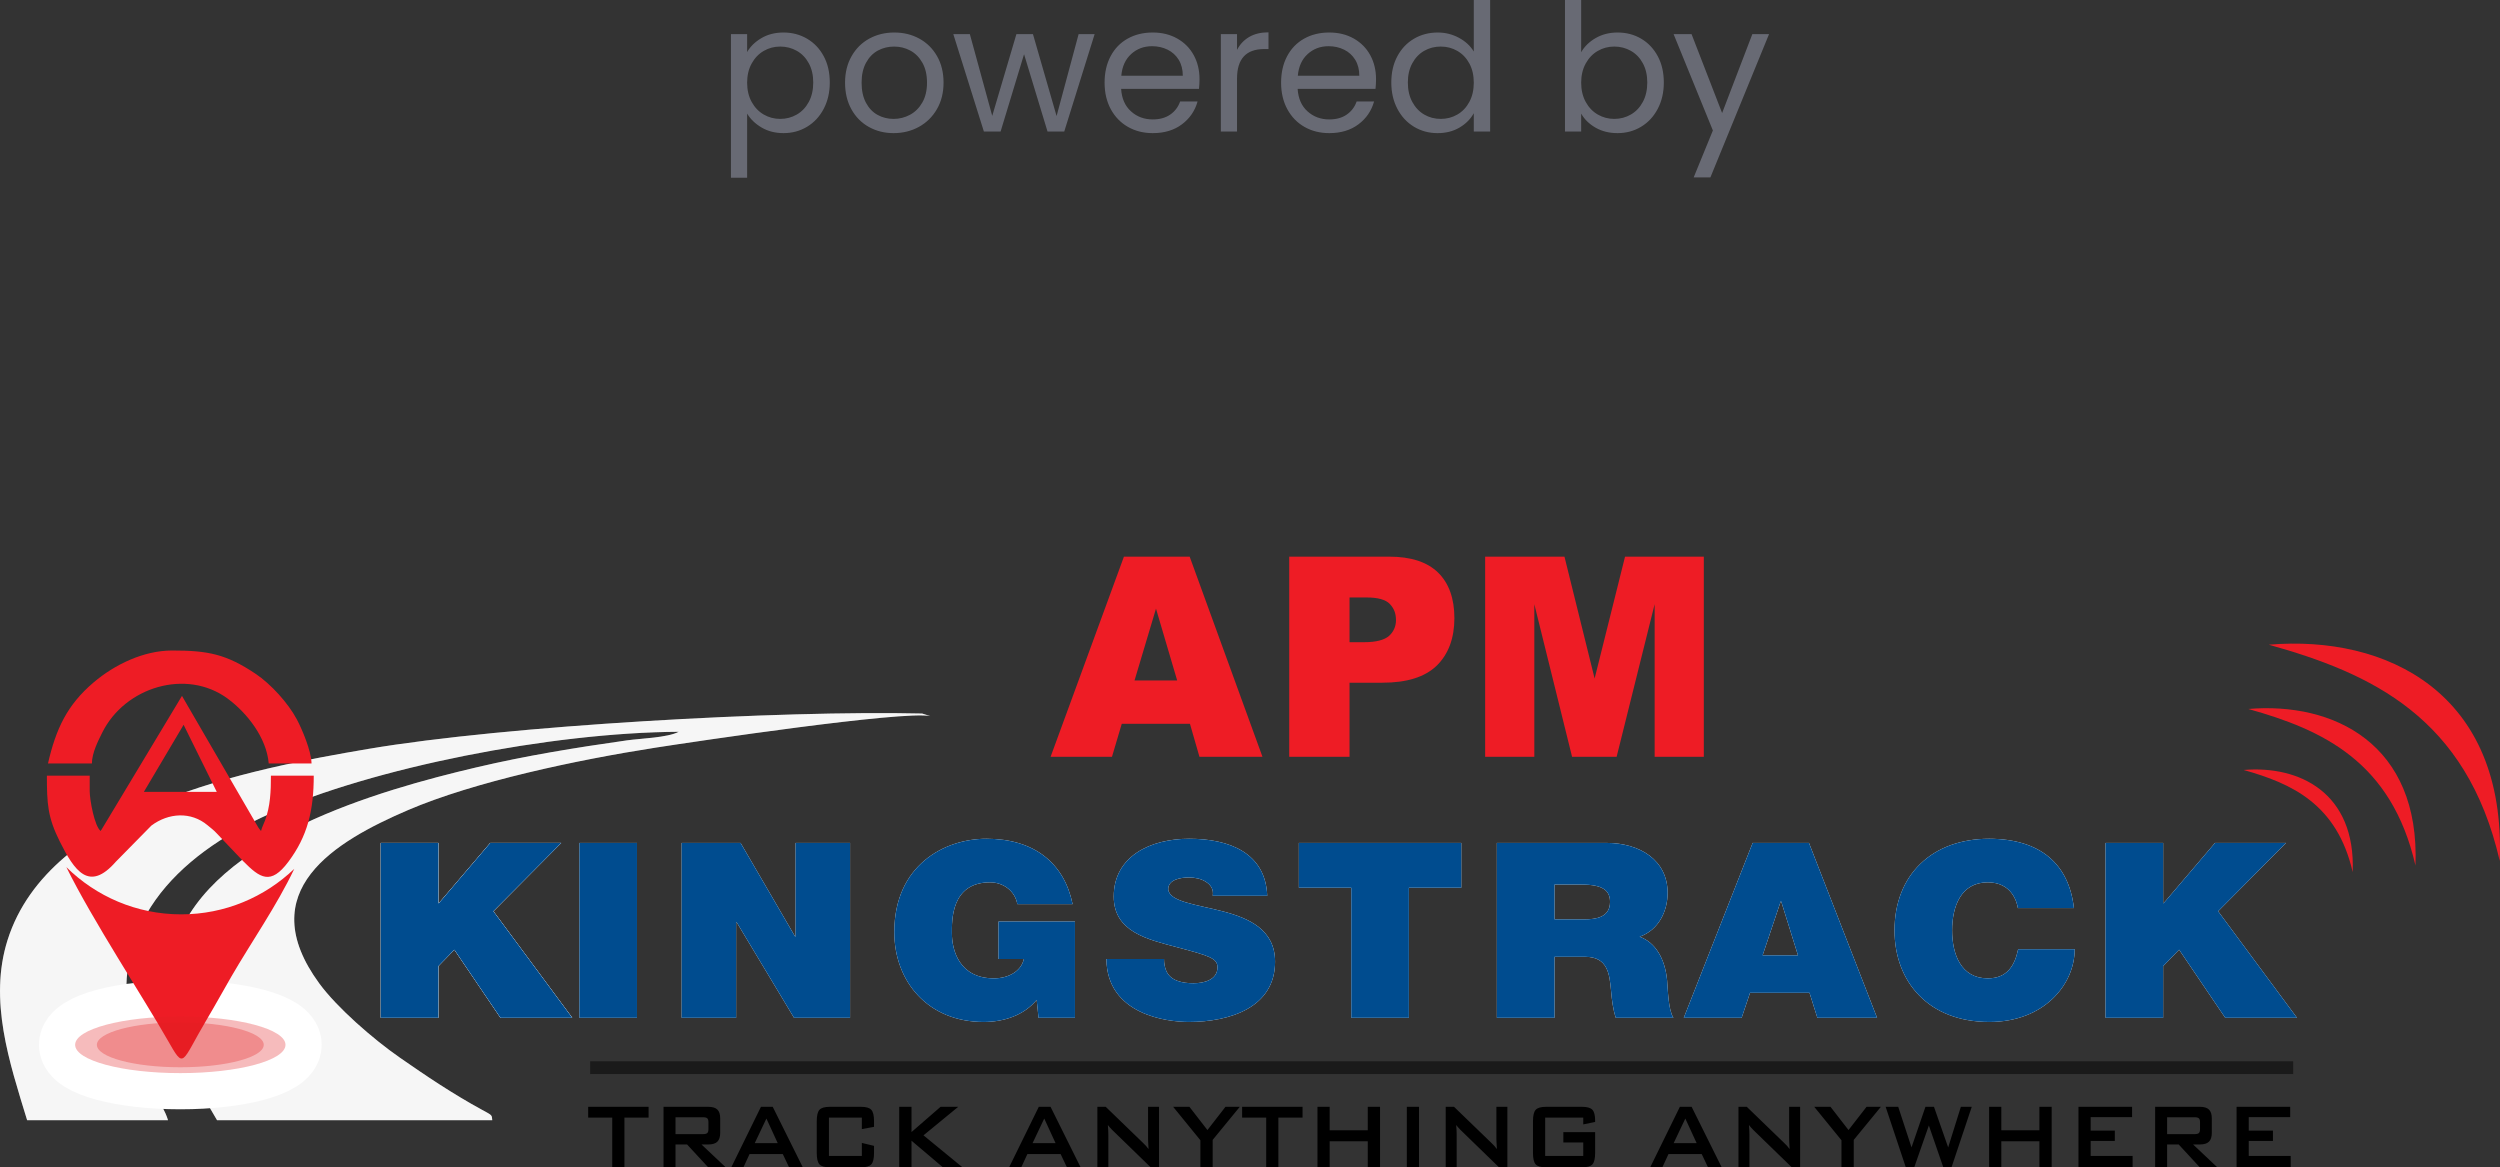 <?xml version="1.0" encoding="UTF-8"?>
<!DOCTYPE svg PUBLIC "-//W3C//DTD SVG 1.1//EN" "http://www.w3.org/Graphics/SVG/1.1/DTD/svg11.dtd">
<!-- Creator: CorelDRAW 2018 (64-Bit) -->
<svg xmlns="http://www.w3.org/2000/svg" xml:space="preserve" width="34.554mm" height="16.134mm" version="1.1" style="shape-rendering:geometricPrecision; text-rendering:geometricPrecision; image-rendering:optimizeQuality; fill-rule:evenodd; clip-rule:evenodd"
viewBox="0 0 3455.4 1613.4"
 xmlns:xlink="http://www.w3.org/1999/xlink">
 <rect x="0" y="0" width="3455.4" height="1613.4" fill="#333333" stroke="none"/>
 <defs>
  <style type="text/css">
   <![CDATA[
    .str0 {stroke:white;stroke-width:100.01;stroke-linejoin:round;stroke-miterlimit:22.926}
    .str1 {stroke:#1A1A1A;stroke-width:17.63;stroke-linejoin:round;stroke-miterlimit:22.926}
    .fil4 {fill:none;fill-rule:nonzero}
    .fil7 {fill:#004C8F}
    .fil5 {fill:#EE1C25}
    .fil0 {fill:white}
    .fil1 {fill:black;fill-rule:nonzero}
    .fil3 {fill:white;fill-rule:nonzero}
    .fil2 {fill:#D9DADA;fill-opacity:0.231}
    .fil6 {fill:#E31E24;fill-opacity:0.302}
    .fil8 {fill:#9EA1B5;fill-rule:nonzero;fill-opacity:0.502}
   ]]>
  </style>
 </defs>
 <g id="Layer_x0020_1">
  <g id="_1433565188016">
   <path class="fil0" d="M37.48 1548.27l194.74 0c-7.2,-24.54 -33.17,-52.3 -49.71,-118.33 -36.98,-147.66 60.09,-246.89 190.21,-305.09 143.26,-64.09 389.06,-112.4 565.45,-113.4 -15.51,8.24 -53.24,9.23 -71.58,11.85 -70.93,10.05 -139.45,21.18 -208.27,37.37 -135.19,31.78 -363.89,97.13 -414.55,240.21 -35.22,99.5 17.64,181.04 56.2,247.39l380.42 0c-0.71,-7.41 0.29,-6.46 -13.85,-14.14 -40.62,-22.14 -77.37,-46.86 -114.21,-72.52 -36.9,-25.69 -86.53,-68.97 -110.85,-102.12 -94.08,-128.26 21.71,-196.53 122.2,-239.71 91.68,-39.39 233.52,-69.43 342.44,-86.42 54.39,-8.47 342.48,-51.45 379.62,-43.61l-11.23 -3.53c-194.36,-4.64 -575.83,16.65 -765.6,48.92 -164.6,27.99 -440.33,80.36 -498.45,264.12 -26.36,83.31 2.61,169.1 27.02,249.01z"/>
   <path class="fil1" d="M863.06 1544.7l0 68.72 -16.86 0 0 -68.72 -33.25 0 0 -14.9 83.51 0 0 14.9 -33.4 0zm108.49 -0.48l-37.89 0 0 23.33 37.89 0c2.92,0 4.91,-0.49 5.98,-1.46 1.08,-1 1.62,-2.72 1.62,-5.21l0 -10.08c0,-2.43 -0.54,-4.13 -1.62,-5.12 -1.07,-0.98 -3.06,-1.46 -5.98,-1.46zm-54.45 69.2l0 -83.62 61.91 0c5.77,0 9.97,1.26 12.54,3.84 2.6,2.53 3.88,6.64 3.88,12.34l0 19.66c0,5.64 -1.28,9.74 -3.88,12.31 -2.57,2.56 -6.77,3.88 -12.54,3.88l-9.44 0 33.47 31.59 -24.2 0 -29.2 -31.59 -15.98 0 0 31.59 -16.56 0zm126.08 -33.4l31.77 0 -15.65 -34.02 -16.12 34.02zm-32.43 33.4l41.01 -83.62 16.28 0 41.55 83.62 -18.93 0 -8.71 -18.31 -45.96 0 -8.43 18.31 -16.81 0zm180.47 -68.72l-45.49 0 0 53.01 45.49 0 0 -18.01 16.83 4.07 0 9.88c0,7.64 -1.22,12.87 -3.73,15.62 -2.49,2.77 -7.21,4.15 -14.21,4.15l-43.27 0c-7.05,0 -11.8,-1.38 -14.25,-4.15 -2.46,-2.75 -3.71,-7.98 -3.71,-15.62l0 -44.1c0,-7.58 1.25,-12.78 3.71,-15.58 2.45,-2.76 7.2,-4.17 14.25,-4.17l43.27 0c7,0 11.72,1.41 14.21,4.17 2.51,2.8 3.73,8 3.73,15.58l0 7.94 -16.83 3.09 0 -15.88zm51.63 68.72l0 -83.62 16.99 0 0 34.89 40.18 -34.89 24.39 0 -47.99 39.42 53.88 44.2 -27.06 0 -43.4 -36.8 0 36.8 -16.99 0zm184.34 -33.4l31.78 0 -15.66 -34.02 -16.12 34.02zm-32.43 33.4l41.01 -83.62 16.27 0 41.55 83.62 -18.92 0 -8.71 -18.31 -45.95 0 -8.45 18.31 -16.8 0zm121.99 0l0 -83.62 11.53 0 50.99 49.29c1.74,1.62 3.25,3.15 4.59,4.61 1.33,1.47 2.52,2.95 3.62,4.49 -0.26,-4.68 -0.44,-8.01 -0.54,-9.96 -0.08,-1.98 -0.14,-3.46 -0.14,-4.53l0 -43.9 15.16 0 0 83.62 -11.51 0 -53.2 -51.66c-1.26,-1.35 -2.39,-2.49 -3.34,-3.57 -0.97,-1.07 -1.85,-2.15 -2.68,-3.25 0.23,2.6 0.41,5.03 0.53,7.32 0.11,2.3 0.16,4.3 0.16,5.97l0 45.19 -15.17 0zm142.38 0l0 -37.41 -37.62 -46.21 22.47 0 24.88 32.11 24.94 -32.11 19.79 0 -37.49 45.73 0 37.89 -16.97 0zm107.79 -68.72l0 68.72 -16.84 0 0 -68.72 -33.27 0 0 -14.9 83.51 0 0 14.9 -33.4 0zm54.04 68.72l0 -83.62 16.85 0 0 32.41 52.65 0 0 -32.41 16.97 0 0 83.62 -16.97 0 0 -35.97 -52.65 0 0 35.97 -16.85 0zm123.51 0l0 -83.62 16.84 0 0 83.62 -16.84 0zm53.74 0l0 -83.62 11.5 0 51.01 49.29c1.73,1.62 3.25,3.15 4.59,4.61 1.33,1.47 2.53,2.95 3.63,4.49 -0.27,-4.68 -0.45,-8.01 -0.54,-9.96 -0.09,-1.98 -0.15,-3.46 -0.15,-4.53l0 -43.9 15.17 0 0 83.62 -11.53 0 -53.19 -51.66c-1.26,-1.35 -2.38,-2.49 -3.34,-3.57 -0.97,-1.07 -1.84,-2.15 -2.67,-3.25 0.21,2.6 0.4,5.03 0.52,7.32 0.11,2.3 0.16,4.3 0.16,5.97l0 45.19 -15.16 0zm190.1 -68.72l-52.64 0 0 53.01 52.64 0 0 -18.64 -27.52 0 0 -14.27 43.94 0 0 28.85c0,7.64 -1.24,12.87 -3.72,15.62 -2.46,2.77 -7.24,4.15 -14.28,4.15l-49.97 0c-7.04,0 -11.78,-1.38 -14.24,-4.15 -2.47,-2.75 -3.7,-7.98 -3.7,-15.62l0 -44.09c0,-7.59 1.23,-12.78 3.7,-15.59 2.46,-2.76 7.2,-4.17 14.24,-4.17l49.97 0c6.95,0 11.7,1.37 14.23,4.1 2.51,2.76 3.77,7.69 3.77,14.86l0 1.92 -16.42 3.42 0 -9.4zm124.95 35.32l31.79 0 -15.67 -34.02 -16.12 34.02zm-32.42 33.4l41.01 -83.62 16.26 0 41.55 83.62 -18.92 0 -8.7 -18.31 -45.95 0 -8.45 18.31 -16.8 0zm122 0l0 -83.62 11.51 0 50.99 49.29c1.74,1.62 3.26,3.15 4.6,4.61 1.33,1.47 2.52,2.95 3.61,4.49 -0.26,-4.68 -0.43,-8.01 -0.53,-9.96 -0.1,-1.98 -0.14,-3.46 -0.14,-4.53l0 -43.9 15.16 0 0 83.62 -11.52 0 -53.19 -51.66c-1.26,-1.35 -2.4,-2.49 -3.34,-3.57 -0.97,-1.07 -1.86,-2.15 -2.68,-3.25 0.22,2.6 0.4,5.03 0.52,7.32 0.12,2.3 0.16,4.3 0.16,5.97l0 45.19 -15.15 0zm142.36 0l0 -37.41 -37.62 -46.21 22.47 0 24.88 32.11 24.94 -32.11 19.8 0 -37.49 45.73 0 37.89 -16.98 0zm88.93 0l-27.89 -83.62 17.41 0 18.37 56.09 19.25 -56.09 11.8 0 19.61 56.09 17.54 -56.09 15.06 0 -27.96 83.62 -11.36 0 -19.96 -57.83 -20.21 57.83 -11.66 0zm115.14 0l0 -83.62 16.85 0 0 32.41 52.64 0 0 -32.41 16.98 0 0 83.62 -16.98 0 0 -35.97 -52.64 0 0 35.97 -16.85 0zm123.5 0l0 -83.62 74.11 0 0 14.25 -57.25 0 0 18.64 33.4 0 0 14.25 -33.4 0 0 20.77 57.97 0 0 15.71 -74.83 0zm160.41 -69.2l-37.88 0 0 23.33 37.88 0c2.93,0 4.92,-0.49 5.99,-1.46 1.08,-1 1.61,-2.72 1.61,-5.21l0 -10.08c0,-2.43 -0.53,-4.13 -1.61,-5.12 -1.07,-0.98 -3.06,-1.46 -5.99,-1.46zm-54.44 69.2l0 -83.62 61.9 0c5.79,0 9.97,1.26 12.54,3.84 2.61,2.53 3.89,6.64 3.89,12.34l0 19.66c0,5.64 -1.28,9.74 -3.89,12.31 -2.57,2.56 -6.75,3.88 -12.54,3.88l-9.45 0 33.48 31.59 -24.2 0 -29.19 -31.59 -15.98 0 0 31.59 -16.56 0zm112.56 0l0 -83.62 74.11 0 0 14.25 -57.28 0 0 18.64 33.43 0 0 14.25 -33.43 0 0 20.77 58 0 0 15.71 -74.83 0z"/>
   <path class="fil2" d="M37.48 1548.27l194.74 0c-7.2,-24.54 -33.17,-52.3 -49.71,-118.33 -36.98,-147.66 60.09,-246.89 190.21,-305.09 143.26,-64.09 389.06,-112.4 565.45,-113.4 -15.51,8.24 -53.24,9.23 -71.58,11.85 -70.93,10.05 -139.45,21.18 -208.27,37.37 -135.19,31.78 -363.89,97.13 -414.55,240.21 -35.22,99.5 17.64,181.04 56.2,247.39l380.42 0c-0.71,-7.41 0.29,-6.46 -13.85,-14.14 -40.62,-22.14 -77.37,-46.86 -114.21,-72.52 -36.9,-25.69 -86.53,-68.97 -110.85,-102.12 -94.08,-128.26 21.71,-196.53 122.2,-239.71 91.68,-39.39 233.52,-69.43 342.44,-86.42 54.39,-8.47 342.48,-51.45 379.62,-43.61l-11.23 -3.53c-194.36,-4.64 -575.83,16.65 -765.6,48.92 -164.6,27.99 -440.33,80.36 -498.45,264.12 -26.36,83.31 2.61,169.1 27.02,249.01z"/>
   <path class="fil0 str0" d="M249.22 1413.07c63.69,0 115.32,13.9 115.32,31.03 0,17.14 -51.63,31.04 -115.32,31.04 -63.69,0 -115.33,-13.9 -115.33,-31.04 0,-17.13 51.64,-31.03 115.33,-31.03z"/>
   <path class="fil0 str0" d="M249.22 1404.99c80.28,0 145.37,17.5 145.37,39.1 0,21.62 -65.09,39.13 -145.37,39.13 -80.3,0 -145.37,-17.51 -145.37,-39.13 0,-21.6 65.07,-39.1 145.37,-39.1z"/>
   <path class="fil3" d="M2910.16 1406.74l79.66 0 0 -71.42 22.07 -22.68 63.72 94.1 99.19 0 -108.96 -147.25 93.76 -94.43 -98.11 0 -70.95 83.26 -0.72 0 0 -83.26 -79.66 0 0 241.68zm-2109.39 0l79.65 0 0 -241.68 -79.65 0 0 241.68zm141.38 0l75.3 0 0 -132.02 0.74 0 79.27 132.02 77.47 0 0 -241.68 -75.31 0 0 129.29 -0.72 0 -75.28 -129.29 -81.47 0 0 241.68zm493.25 0l50.39 0 0 -133.02 -105.72 0 0 51.78 35.06 0c-3.98,17.94 -22.75,26.75 -41.21,26.75 -48.51,0 -58.22,-39.61 -58.22,-62.29 0,-16.6 -1.8,-70.42 52.79,-70.42 18.82,0 34.69,12.53 37.59,30.12l76.44 0c-11.58,-56.85 -53.27,-90.37 -119.09,-90.37 -58.25,0 -127.38,36.91 -127.38,128.98 0,68.71 47.07,124.23 123.39,124.23 28.24,0 55.69,-9.15 73.43,-30.48l2.53 24.72zm93.82 -81.24c0.72,77.18 84.34,87 113.68,87 57.55,0 119.47,-20.33 119.47,-83.27 0,-44.34 -36.2,-60.25 -72.77,-69.74 -36.58,-9.47 -73.49,-13.2 -74.94,-30.45 0,-13.55 17.73,-16.26 28.6,-16.26 7.96,0 17.01,1.7 23.53,6.09 6.53,4.06 10.86,10.17 9.42,19.3l75.31 0c-2.19,-58.9 -51.78,-78.88 -107.91,-78.88 -53.21,0 -104.25,24.03 -104.25,79.89 0,48.75 46.69,59.24 87.61,70.06 44.52,11.85 55.76,15.25 55.76,27.76 0,17.96 -19.92,22.01 -32.96,22.01 -14.84,0 -32.22,-3.05 -38,-17.59 -1.82,-4.42 -2.9,-9.83 -2.9,-15.92l-79.65 0zm338.46 81.24l79.64 0 0 -179.75 72.4 0 0 -61.93 -224.46 0 0 61.93 72.42 0 0 179.75zm201.24 0l79.64 0 0 -84.28 42.36 0c31.49,0 33.65,24.03 35.83,47.04 1.08,12.52 2.54,25.05 6.52,37.24l79.63 0c-7.23,-11.18 -7.59,-39.94 -8.68,-51.78 -2.89,-30.13 -16.29,-52.48 -38.01,-60.27 26.42,-9.14 38.73,-35.54 38.73,-60.58 0,-45.69 -39.09,-69.05 -84.35,-69.05l-151.67 0 0 241.68zm79.64 -184.13l37.29 0c30.4,0 39.45,8.79 39.45,24.02 0,21.66 -20.27,24.03 -35.11,24.03l-41.63 0 0 -48.05zm287.65 97.81l24.98 -74.47 0.72 0 23.18 74.47 -48.88 0zm-108.96 86.32l80 0 11.59 -34.53 82.18 0 10.85 34.53 82.54 0 -94.12 -241.68 -77.83 0 -95.21 241.68zm539.25 -151.65c-6.87,-60.59 -45.98,-95.46 -116.91,-95.8 -79.66,0 -131.07,50.44 -131.07,126.59 0,71.42 47.43,126.62 131.07,126.62 75.65,0 118.01,-51.81 118.01,-100.54l-78.21 0c-4.7,22.68 -15.2,40.29 -41.98,40.29 -37.29,0 -49.24,-33.87 -49.24,-66.37 0,-32.49 11.95,-66.34 49.24,-66.34 32.93,0 40.18,26.75 41.63,35.55l77.46 0z"/>
   <line class="fil4 str1" x1="815.72" y1="1475.67" x2="3169.57" y2= "1475.67" />
   <polygon class="fil0" points="526.27,1165.06 526.27,1406.74 605.92,1406.74 605.92,1335.32 627.99,1312.64 691.72,1406.74 790.91,1406.74 681.93,1259.48 775.7,1165.06 775.54,1165.06 677.62,1165.06 677.6,1165.06 608.27,1246.41 606.64,1248.32 605.92,1248.32 605.92,1165.06 527.82,1165.06 "/>
   <polygon class="fil0" points="526.27,1165.06 526.27,1406.74 605.92,1406.74 605.92,1335.32 627.99,1312.64 691.72,1406.74 790.91,1406.74 681.94,1259.48 775.7,1165.06 775.53,1165.06 677.62,1165.06 677.61,1165.06 608.26,1246.41 606.64,1248.32 605.92,1248.32 605.92,1165.06 527.82,1165.06 "/>
   <path class="fil5" d="M231.45 1437.22c24.15,42.27 18.18,32.68 54.72,-28.81 11.38,-19.15 22.57,-39.61 33.52,-58.5 27.8,-48 62.85,-98.03 87.03,-149.03 -40.71,38.99 -95.72,62.91 -156.29,62.91 -61.79,0 -117.79,-24.9 -158.72,-65.29 36.14,73.45 107.33,181.63 139.74,238.72z"/>
   <path class="fil5" d="M139.17 1148.57c-8.56,-6.33 -15.19,-43.2 -15.19,-55.09l0 -21.42 -59.18 0c0,38.79 1.08,57.44 17.7,90.79 20.44,41.02 40.59,70.54 77.55,28.22l49.14 -49.95c23.72,-17.79 54.77,-19.62 77.57,-0.57 4.85,4.05 8.71,6.8 12.94,11.45l36.41 38.28c23.31,23.48 37.94,33.62 62.4,0.92 26.46,-35.35 35.13,-70.7 35.13,-119.14l-59.2 0c0,21.5 -0.78,42.39 -8.2,62.12 -1.89,5.02 -4.33,9.52 -5.46,14.39 -1.35,-1.58 -2.58,-2.95 -3.96,-5.2l-105.32 -181.52 -112.33 186.72zm160.42 -54.09l-45.82 -92.69 -54.93 92.69 100.75 0zm-233.28 -39.26l60.71 0c0,-14.57 8.93,-31.81 14.15,-42.38 31.31,-63.36 116.41,-89.27 173.45,-47.28 26.88,19.78 53.87,54.26 56.79,89.66l59.2 0c-0.4,-17.76 -13.37,-47.77 -20.23,-60.73 -12.07,-22.79 -36.13,-49.16 -57.17,-63.24 -40.87,-27.34 -65.98,-32.14 -115.38,-32.14 -39.44,0 -79.44,19.5 -108.24,43.92 -36.97,31.33 -52.25,64.46 -63.28,112.19z"/>
   <path class="fil6" d="M249.22 1413.07c63.69,0 115.32,13.9 115.32,31.03 0,17.14 -51.63,31.04 -115.32,31.04 -63.69,0 -115.33,-13.9 -115.33,-31.04 0,-17.13 51.64,-31.03 115.33,-31.03z"/>
   <path class="fil6" d="M249.22 1404.99c80.28,0 145.37,17.5 145.37,39.1 0,21.62 -65.09,39.13 -145.37,39.13 -80.29,0 -145.37,-17.51 -145.37,-39.13 0,-21.6 65.08,-39.1 145.37,-39.1z"/>
   <path class="fil7" d="M2910.16 1406.74l79.66 0 0 -71.42 22.07 -22.68 63.72 94.1 99.19 0 -108.96 -147.25 93.76 -94.43 -98.11 0 -70.95 83.26 -0.72 0 0 -83.26 -79.66 0 0 241.68zm-2109.39 0l79.65 0 0 -241.68 -79.65 0 0 241.68zm141.38 0l75.3 0 0 -132.02 0.74 0 79.27 132.02 77.47 0 0 -241.68 -75.31 0 0 129.29 -0.72 0 -75.28 -129.29 -81.47 0 0 241.68zm493.25 0l50.39 0 0 -133.02 -105.72 0 0 51.78 35.06 0c-3.98,17.94 -22.75,26.75 -41.21,26.75 -48.51,0 -58.22,-39.61 -58.22,-62.29 0,-16.6 -1.8,-70.42 52.79,-70.42 18.82,0 34.69,12.53 37.59,30.12l76.44 0c-11.58,-56.85 -53.27,-90.37 -119.09,-90.37 -58.25,0 -127.38,36.91 -127.38,128.98 0,68.71 47.07,124.23 123.39,124.23 28.24,0 55.69,-9.15 73.43,-30.48l2.53 24.72zm93.82 -81.24c0.72,77.18 84.34,87 113.68,87 57.55,0 119.47,-20.33 119.47,-83.27 0,-44.34 -36.2,-60.25 -72.77,-69.74 -36.58,-9.47 -73.49,-13.2 -74.94,-30.45 0,-13.55 17.73,-16.26 28.6,-16.26 7.96,0 17.01,1.7 23.53,6.09 6.53,4.06 10.86,10.17 9.42,19.3l75.31 0c-2.19,-58.9 -51.78,-78.88 -107.91,-78.88 -53.21,0 -104.25,24.03 -104.25,79.89 0,48.75 46.69,59.24 87.61,70.06 44.52,11.85 55.76,15.25 55.76,27.76 0,17.96 -19.92,22.01 -32.96,22.01 -14.84,0 -32.22,-3.05 -38,-17.59 -1.82,-4.42 -2.9,-9.83 -2.9,-15.92l-79.65 0zm338.46 81.24l79.64 0 0 -179.75 72.4 0 0 -61.93 -224.46 0 0 61.93 72.42 0 0 179.75zm201.24 0l79.64 0 0 -84.28 42.36 0c31.49,0 33.65,24.03 35.83,47.04 1.08,12.52 2.54,25.05 6.52,37.24l79.63 0c-7.23,-11.18 -7.59,-39.94 -8.68,-51.78 -2.89,-30.13 -16.29,-52.48 -38.01,-60.27 26.42,-9.14 38.73,-35.54 38.73,-60.58 0,-45.69 -39.09,-69.05 -84.35,-69.05l-151.67 0 0 241.68zm79.64 -184.13l37.29 0c30.4,0 39.45,8.79 39.45,24.02 0,21.66 -20.27,24.03 -35.11,24.03l-41.63 0 0 -48.05zm287.65 97.81l24.98 -74.47 0.72 0 23.18 74.47 -48.88 0zm-108.96 86.32l80 0 11.59 -34.53 82.18 0 10.85 34.53 82.54 0 -94.12 -241.68 -77.83 0 -95.21 241.68zm539.25 -151.65c-6.87,-60.59 -45.98,-95.46 -116.91,-95.8 -79.66,0 -131.07,50.44 -131.07,126.59 0,71.42 47.43,126.62 131.07,126.62 75.65,0 118.01,-51.81 118.01,-100.54l-78.21 0c-4.7,22.68 -15.2,40.29 -41.98,40.29 -37.29,0 -49.24,-33.87 -49.24,-66.37 0,-32.49 11.95,-66.34 49.24,-66.34 32.93,0 40.18,26.75 41.63,35.55l77.46 0z"/>
   <polygon class="fil7" points="775.7,1165.06 775.53,1165.06 677.62,1165.06 677.6,1165.06 608.27,1246.41 606.64,1248.32 605.92,1248.32 605.92,1165.06 526.27,1165.06 526.27,1406.74 605.92,1406.74 605.92,1335.32 627.99,1312.64 691.72,1406.74 790.9,1406.74 681.93,1259.48 "/>
   <path class="fil5" d="M1781.92 769.39l138.16 0c30.04,0 52.56,7.34 67.58,22.02 15.02,14.68 22.54,35.91 22.54,62.96 0,27.83 -8.27,49.83 -24.42,65.68 -16.52,15.83 -41.3,23.56 -75.09,23.56l-45.42 0 0 102.38 -83.35 0 0 -276.6zm83.35 118.22l20.64 0c16.14,0 27.41,-3.11 33.8,-8.51 6.38,-5.79 9.76,-13.14 9.76,-22.03 0,-8.87 -2.63,-16.22 -8.64,-22.4 -5.63,-5.79 -16.14,-8.87 -31.91,-8.87l-23.65 0 0 61.81z"/>
   <path class="fil5" d="M1644.69 1000.39l-94.23 0 -13.53 45.6 -84.84 0 101.37 -276.6 90.86 0 100.62 276.6 -87.11 0 -13.14 -45.6zm-17.64 -59.86l-29.29 -99.28 -29.66 99.28 58.95 0z"/>
   <path class="fil5" d="M3135.83 891.07c162.34,-13.75 328.29,66 319.19,298.84 -45.67,-199 -177.92,-259.29 -319.19,-298.84z"/>
   <path class="fil5" d="M3107.56 979.92c117.47,-9.95 237.57,47.75 230.99,216.28 -33.05,-144.02 -128.76,-187.67 -230.99,-216.28z"/>
   <path class="fil5" d="M3101.04 1064.23c76.67,-6.48 155.07,31.17 150.77,141.16 -21.58,-93.99 -84.04,-122.48 -150.77,-141.16z"/>
   <polygon class="fil5" points="2052.71,769.39 2162.34,769.39 2204.02,937.81 2246.07,769.39 2354.95,769.39 2354.95,1045.99 2286.99,1045.99 2286.99,835.07 2234.44,1045.99 2172.86,1045.99 2120.67,835.07 2120.67,1045.99 2052.71,1045.99 "/>
   <path class="fil8" d="M1032.64 71.97c4.42,-7.7 11.01,-14.13 19.77,-19.29 8.77,-5.16 18.96,-7.74 30.59,-7.74 11.96,0 22.81,2.87 32.56,8.6 9.74,5.73 17.4,13.8 22.97,24.2 5.57,10.4 8.35,22.48 8.35,36.24 0,13.59 -2.78,25.72 -8.35,36.36 -5.57,10.65 -13.23,18.92 -22.97,24.82 -9.75,5.89 -20.6,8.84 -32.56,8.84 -11.46,0 -21.58,-2.58 -30.34,-7.74 -8.76,-5.16 -15.44,-11.59 -20.02,-19.28l0 88.69 -22.36 0 0 -198.52 22.36 0 0 24.82zm91.39 42.01c0,-10.16 -2.04,-19 -6.14,-26.53 -4.09,-7.54 -9.62,-13.27 -16.58,-17.2 -6.96,-3.93 -14.62,-5.9 -22.98,-5.9 -8.19,0 -15.76,2.01 -22.72,6.02 -6.96,4.01 -12.53,9.83 -16.71,17.44 -4.18,7.62 -6.26,16.42 -6.26,26.42 0,10.15 2.08,19.04 6.26,26.65 4.18,7.62 9.75,13.43 16.71,17.45 6.96,4.01 14.53,6.02 22.72,6.02 8.36,0 16.02,-2.01 22.98,-6.02 6.96,-4.02 12.49,-9.83 16.58,-17.45 4.1,-7.61 6.14,-16.58 6.14,-26.9zm111.06 70.02c-12.61,0 -24.04,-2.87 -34.28,-8.6 -10.23,-5.73 -18.26,-13.88 -24.07,-24.44 -5.82,-10.57 -8.73,-22.81 -8.73,-36.73 0,-13.76 2.99,-25.93 8.97,-36.49 5.98,-10.56 14.13,-18.67 24.45,-24.32 10.32,-5.65 21.86,-8.48 34.64,-8.48 12.78,0 24.32,2.83 34.64,8.48 10.32,5.65 18.47,13.71 24.45,24.2 5.98,10.48 8.97,22.68 8.97,36.61 0,13.92 -3.07,26.16 -9.22,36.73 -6.14,10.56 -14.45,18.71 -24.93,24.44 -10.49,5.73 -22.12,8.6 -34.89,8.6zm0 -19.65c8.02,0 15.56,-1.89 22.6,-5.65 7.04,-3.77 12.74,-9.42 17.08,-16.96 4.34,-7.53 6.51,-16.7 6.51,-27.51 0,-10.82 -2.13,-19.99 -6.39,-27.52 -4.26,-7.54 -9.83,-13.15 -16.71,-16.83 -6.88,-3.69 -14.33,-5.53 -22.35,-5.53 -8.19,0 -15.69,1.84 -22.49,5.53 -6.79,3.68 -12.24,9.29 -16.33,16.83 -4.1,7.53 -6.15,16.7 -6.15,27.52 0,10.97 2.01,20.22 6.02,27.76 4.02,7.53 9.38,13.14 16.1,16.83 6.71,3.68 14.08,5.53 22.11,5.53zm277.87 -117.2l-42.01 134.64 -23.1 0 -32.43 -106.88 -32.43 106.88 -23.09 0 -42.26 -134.64 22.85 0 30.95 113.02 33.42 -113.02 22.85 0 32.67 113.26 30.47 -113.26 22.11 0zm144.96 62.16c0,4.26 -0.24,8.76 -0.73,13.51l-107.62 0c0.82,13.27 5.37,23.63 13.64,31.08 8.27,7.46 18.3,11.18 30.1,11.18 9.66,0 17.73,-2.25 24.2,-6.75 6.47,-4.51 11.01,-10.53 13.63,-18.06l24.08 0c-3.6,12.94 -10.81,23.46 -21.62,31.57 -10.81,8.11 -24.24,12.16 -40.29,12.16 -12.78,0 -24.2,-2.87 -34.28,-8.6 -10.07,-5.73 -17.97,-13.88 -23.71,-24.44 -5.73,-10.57 -8.6,-22.81 -8.6,-36.73 0,-13.93 2.79,-26.13 8.36,-36.61 5.57,-10.49 13.39,-18.55 23.46,-24.2 10.07,-5.65 21.66,-8.48 34.77,-8.48 12.77,0 24.07,2.79 33.9,8.35 9.83,5.57 17.4,13.23 22.73,22.98 5.32,9.74 7.98,20.76 7.98,33.04zm-23.09 -4.67c0,-8.51 -1.89,-15.84 -5.65,-21.99 -3.77,-6.14 -8.89,-10.81 -15.36,-14 -6.47,-3.19 -13.63,-4.79 -21.5,-4.79 -11.3,0 -20.92,3.6 -28.86,10.81 -7.95,7.21 -12.49,17.2 -13.64,29.97l85.01 0zm74.94 -35.62c3.93,-7.7 9.54,-13.68 16.83,-17.94 7.28,-4.26 16.17,-6.39 26.65,-6.39l0 23.1 -5.89 0c-25.06,0 -37.59,13.59 -37.59,40.78l0 73.22 -22.36 0 0 -134.64 22.36 0 0 21.87zm192.12 40.29c0,4.26 -0.24,8.76 -0.73,13.51l-107.62 0c0.82,13.27 5.37,23.63 13.64,31.08 8.27,7.46 18.3,11.18 30.1,11.18 9.66,0 17.73,-2.25 24.2,-6.75 6.47,-4.51 11.01,-10.53 13.63,-18.06l24.08 0c-3.6,12.94 -10.81,23.46 -21.62,31.57 -10.81,8.11 -24.24,12.16 -40.29,12.16 -12.78,0 -24.2,-2.87 -34.28,-8.6 -10.07,-5.73 -17.97,-13.88 -23.71,-24.44 -5.73,-10.57 -8.6,-22.81 -8.6,-36.73 0,-13.93 2.79,-26.13 8.36,-36.61 5.57,-10.49 13.39,-18.55 23.46,-24.2 10.07,-5.65 21.66,-8.48 34.77,-8.48 12.77,0 24.07,2.79 33.9,8.35 9.83,5.57 17.4,13.23 22.73,22.98 5.32,9.74 7.98,20.76 7.98,33.04zm-23.09 -4.67c0,-8.51 -1.89,-15.84 -5.65,-21.99 -3.77,-6.14 -8.89,-10.81 -15.36,-14 -6.47,-3.19 -13.63,-4.79 -21.5,-4.79 -11.3,0 -20.92,3.6 -28.86,10.81 -7.95,7.21 -12.49,17.2 -13.64,29.97l85.01 0zm44.22 9.34c0,-13.76 2.79,-25.84 8.36,-36.24 5.57,-10.4 13.22,-18.47 22.97,-24.2 9.75,-5.73 20.68,-8.6 32.8,-8.6 10.48,0 20.23,2.42 29.24,7.25 9.01,4.83 15.88,11.18 20.63,19.04l0 -71.25 22.61 0 0 181.81 -22.61 0 0 -25.31c-4.42,8.03 -10.97,14.62 -19.65,19.78 -8.68,5.16 -18.84,7.74 -30.47,7.74 -11.95,0 -22.8,-2.95 -32.55,-8.84 -9.75,-5.9 -17.4,-14.17 -22.97,-24.82 -5.57,-10.64 -8.36,-22.77 -8.36,-36.36zm114 0.25c0,-10.16 -2.04,-19 -6.14,-26.54 -4.09,-7.53 -9.62,-13.31 -16.58,-17.32 -6.96,-4.01 -14.62,-6.02 -22.97,-6.02 -8.36,0 -15.97,1.97 -22.85,5.9 -6.88,3.93 -12.37,9.66 -16.46,17.2 -4.1,7.53 -6.15,16.37 -6.15,26.53 0,10.32 2.05,19.29 6.15,26.9 4.09,7.62 9.58,13.43 16.46,17.45 6.88,4.01 14.49,6.02 22.85,6.02 8.35,0 16.01,-2.01 22.97,-6.02 6.96,-4.02 12.49,-9.83 16.58,-17.45 4.1,-7.61 6.14,-16.5 6.14,-26.65zm148.41 -42.02c4.58,-8.02 11.3,-14.58 20.14,-19.65 8.85,-5.08 18.92,-7.62 30.22,-7.62 12.12,0 23.02,2.87 32.68,8.6 9.66,5.73 17.28,13.8 22.85,24.2 5.57,10.4 8.35,22.48 8.35,36.24 0,13.59 -2.78,25.72 -8.35,36.36 -5.57,10.65 -13.23,18.92 -22.97,24.82 -9.75,5.89 -20.6,8.84 -32.56,8.84 -11.63,0 -21.82,-2.54 -30.59,-7.62 -8.76,-5.07 -15.35,-11.54 -19.77,-19.4l0 24.81 -22.36 0 0 -181.81 22.36 0 0 72.23zm91.39 41.77c0,-10.16 -2.04,-19 -6.14,-26.53 -4.09,-7.54 -9.62,-13.27 -16.58,-17.2 -6.96,-3.93 -14.62,-5.9 -22.98,-5.9 -8.19,0 -15.76,2.01 -22.72,6.02 -6.96,4.01 -12.53,9.83 -16.71,17.44 -4.18,7.62 -6.26,16.42 -6.26,26.42 0,10.15 2.08,19.04 6.26,26.65 4.18,7.62 9.75,13.43 16.71,17.45 6.96,4.01 14.53,6.02 22.72,6.02 8.36,0 16.02,-2.01 22.98,-6.02 6.96,-4.02 12.49,-9.83 16.58,-17.45 4.1,-7.61 6.14,-16.58 6.14,-26.9zm168.3 -66.83l-81.07 198.03 -23.1 0 26.54 -64.86 -54.3 -133.17 24.81 0 42.26 109.09 41.77 -109.09 23.09 0z"/>
  </g>
 </g>
</svg>
